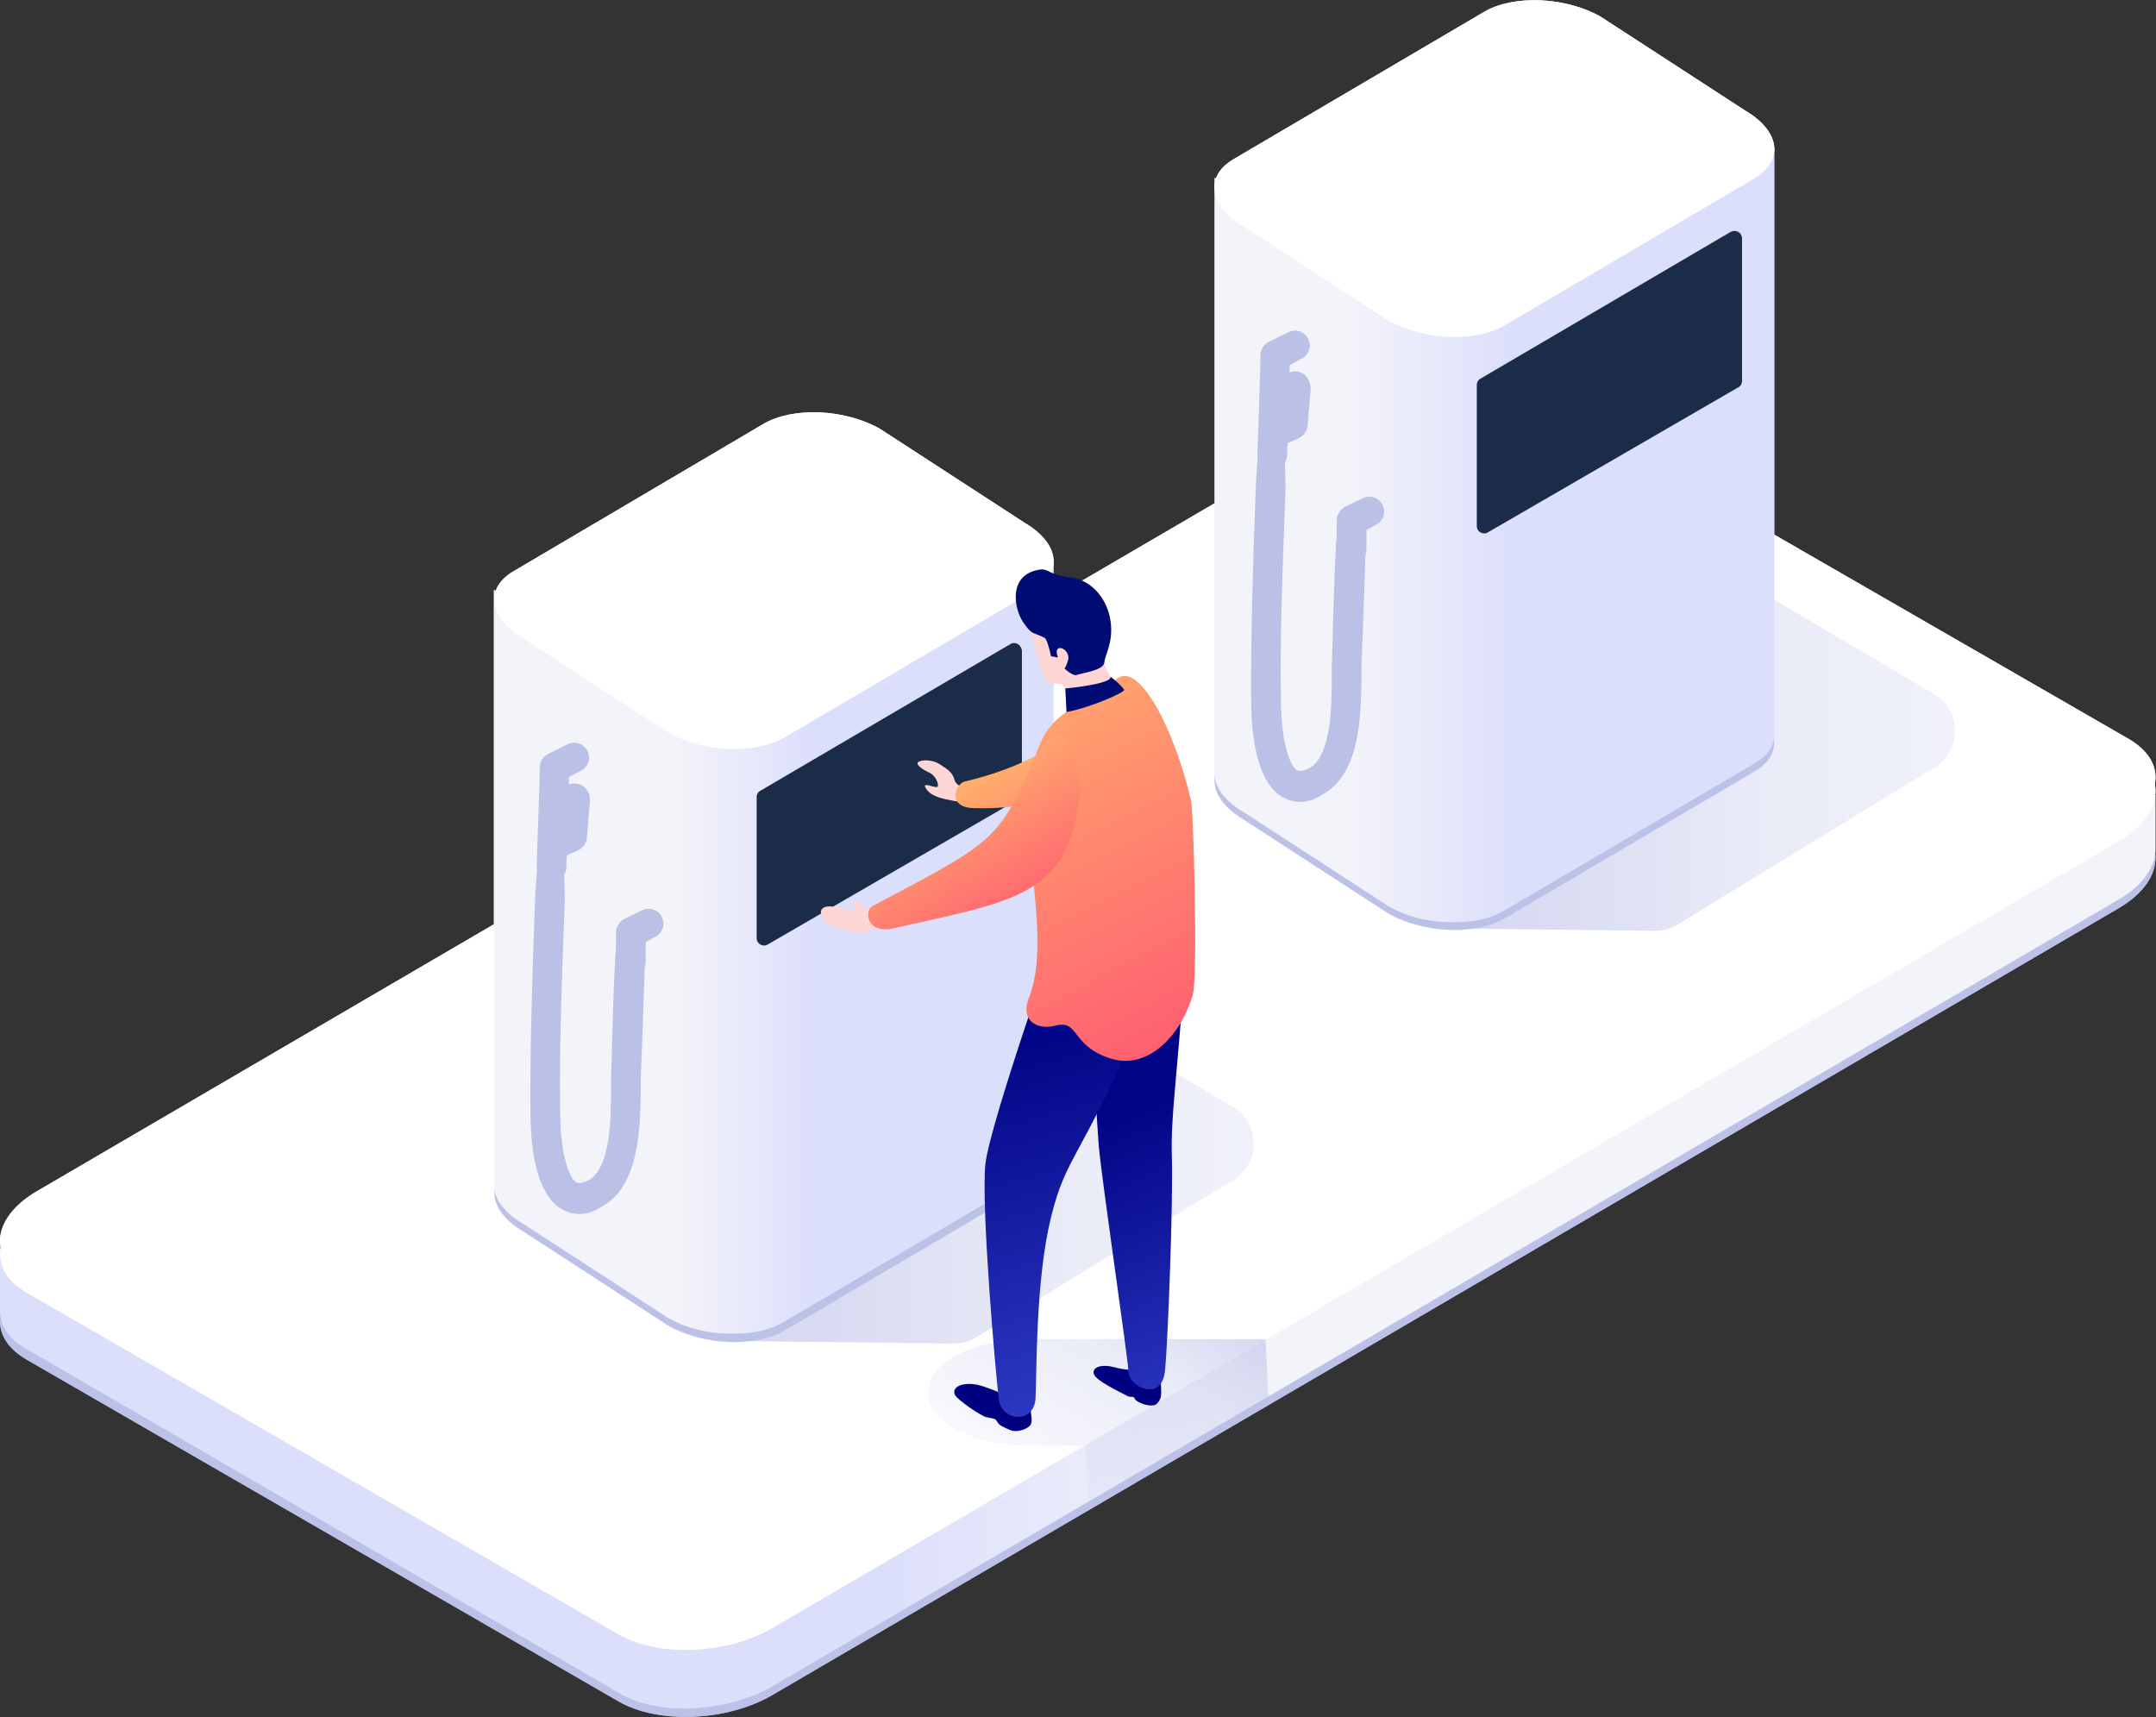 <svg xmlns="http://www.w3.org/2000/svg" viewBox="0 0 347.9 277.1"><rect x="0" y="0" width="347.9" height="277.1" fill="#333333" stroke="none"/><style>.st0{fill:#bcc1e8}.st2{fill:#fff}.st6{fill:#bbc0e6}.st7{fill:#1b2c49}.st18{fill:#ffd6d6}</style><path class="st0" d="M4.3 219.4l95.6 55.2c6.3 3.6 17.3 3.2 24.6-1l217.3-127c3.8-2.2 5.8-5 6-7.7.2-2.5-1.2-4.8-4.2-6.6L248 77.2c-6.3-3.6-17.3-3.2-24.6 1L6 205.2c-3.8 2.2-5.8 5-6 7.7-.1 2.4 1.2 4.7 4.3 6.5z"/><linearGradient id="SVGID_1_" gradientUnits="userSpaceOnUse" x1="2630.135" y1="191.605" x2="2574.215" y2="191.605" gradientTransform="matrix(-1 0 0 1 2771.894 0)"><stop offset="0" stop-color="#dcdffb"/><stop offset="1" stop-color="#f3f3fa"/></linearGradient><path d="M0 211.2v-9.1l37.4 18.2 186-108.9c7.3-4.2 18.3-4.7 24.6-1l62.4 36.1 37.4-18.2v9.2c-.2 2.7-2.2 5.5-6 7.7l-217.3 127c-3.8 2.2-8.6 3.3-13.2 3.5-4.3.1-8.4-.7-11.4-2.5L4.3 217.7c-3.1-1.7-4.4-4.1-4.3-6.5z" fill="url(#SVGID_1_)"/><path class="st2" d="M4.3 208.6l95.6 55.2c6.3 3.6 17.3 3.2 24.6-1l217.3-127c3.8-2.2 5.8-5 6-7.7.2-2.4-1.2-4.8-4.2-6.6L248 66.4c-6.3-3.6-17.3-3.2-24.6 1L6 194.3c-3.8 2.2-5.8 5-6 7.7-.1 2.5 1.2 4.8 4.3 6.6z"/><path class="st2" d="M4.3 206.4l95.6 55.2c6.3 3.6 17.3 3.2 24.6-1l217.3-127c3.8-2.2 5.8-5 6-7.7.2-2.5-1.2-4.8-4.2-6.6L248 64.2c-6.3-3.6-17.3-3.2-24.6 1L6 192.2c-3.8 2.2-5.8 5-6 7.7-.1 2.4 1.2 4.8 4.3 6.5z"/><linearGradient id="SVGID_2_" gradientUnits="userSpaceOnUse" x1="243.773" y1="120.243" x2="354.333" y2="120.243"><stop offset=".002" stop-color="#bcc1e8" stop-opacity=".6"/><stop offset=".397" stop-color="#bcc1e8" stop-opacity=".3"/><stop offset=".433" stop-color="#bcc1e8" stop-opacity=".3"/><stop offset="1" stop-color="#bcc1e8" stop-opacity=".1"/></linearGradient><path d="M232.5 149.8l34.5.4c1.3 0 2.6-.3 3.7-1l41.5-25.4c4.4-2.7 4.4-9.1-.1-11.8L277 91.3c-4.9-2.9-20.2 1.1-19.5 6.8l1.2 9.5 20.5 16.1-46.7 26.1z" fill="url(#SVGID_2_)"/><linearGradient id="SVGID_3_" gradientUnits="userSpaceOnUse" x1="130.635" y1="186.837" x2="241.194" y2="186.837"><stop offset=".002" stop-color="#bcc1e8" stop-opacity=".6"/><stop offset=".397" stop-color="#bcc1e8" stop-opacity=".3"/><stop offset=".433" stop-color="#bcc1e8" stop-opacity=".3"/><stop offset="1" stop-color="#bcc1e8" stop-opacity=".1"/></linearGradient><path d="M119.3 216.4l34.5.4c1.3 0 2.6-.3 3.7-1l41.5-25.4c4.4-2.7 4.4-9.1-.1-11.8l-35.1-20.7c-4.9-2.9-20.2 1.1-19.5 6.8l1.2 9.5 20.5 16.1-46.7 26.1z" fill="url(#SVGID_3_)"/><path class="st0" d="M286.3 119.5c-.1-2-1.7-4.2-4.6-5.9l-37.6-59.1c-5.6-3.2-14-3.6-18.8-.8l-26.1 67.6c-2.3 1.3-3.4 3.1-3.2 5 .1 2 1.7 4.2 4.6 5.9l23.4 15.2c5.6 3.2 14 3.6 18.8.8l40.3-23.7c2.3-1.3 3.3-3.1 3.2-5z"/><linearGradient id="SVGID_4_" gradientUnits="userSpaceOnUse" x1="1665.702" y1="86.333" x2="1620.039" y2="86.333" gradientTransform="translate(-1402.255)"><stop offset=".427" stop-color="#dcdffb"/><stop offset="1" stop-color="#f3f3fa"/></linearGradient><path d="M286.3 118.2V23.8l-28.6 11.9-4.4-4.5c-5.6-3.2-14-3.6-18.8-.8l-14.9 9L196 28.7v96.4c.1 2 1.7 4.2 4.6 5.9l23.4 15.2c2.9 1.7 6.5 2.6 10.1 2.6 3.3.1 6.4-.5 8.7-1.9l40.3-23.7c2.3-1.3 3.3-3.1 3.2-5z" fill="url(#SVGID_4_)"/><path class="st2" d="M286.3 23.8c-.1-2-1.7-4.2-4.6-5.9L258.3 2.7c-5.6-3.2-14-3.6-18.8-.8l-40.3 23.7c-2.3 1.3-3.4 3.1-3.2 5 .1 2 1.7 4.2 4.6 5.9L224 51.7c5.6 3.2 14 3.6 18.8.8l40.3-23.7c2.3-1.4 3.3-3.2 3.2-5z"/><path class="st6" d="M209.8 129.4c-1.2 0-2.2-.4-2.9-.8-4-2.4-4.9-9.4-5-14.8-.1-11.4.3-22.9.7-34.1.1-3.6.6-9.2 1.1-14 .6-5 2.8-2.5 3.3 4.1.3 3.7.5 7.4.4 10-.4 11.1-.9 22.6-.7 33.8.1 6.1 1.4 10 2.6 10.7.4.2 1 .1 1.9-.3 3.6-1.9 3.7-9.9 3.7-14.7v-2.1l.1-2.6c.1-4.4.3-11.8.6-17.1.1-1.3 1.1-2.4 2.5-2.3 1.3.1 2.4 1.2 2.3 2.5-.2 5.3-.4 12.6-.6 17l-.1 2.6v2c-.1 6.2-.2 15.6-6.3 18.9-1.3.9-2.5 1.2-3.6 1.2z"/><path class="st6" d="M218.1 91c-1.3 0-2.4-1.1-2.4-2.4V84c0-.9.5-1.7 1.3-2.2l2.9-1.4c1.2-.6 2.6-.1 3.2 1.1.6 1.2.1 2.6-1.1 3.2l-1.5.8v3.1c0 1.3-1.1 2.4-2.4 2.4zm-7.8-30.7c-.7-.4-1.5-.5-2.2-.2v-1.2l1.9-1c1.2-.6 1.7-2 1.1-3.2-.6-1.2-2-1.7-3.2-1.1l-3.2 1.6c-.8.4-1.3 1.2-1.3 2.1 0 1.8-.2 7.1-.5 15.9 0 1.3 1 2.4 2.3 2.5h.1c1.3 0 2.4-1 2.4-2.3 0-.7 0-1.3.1-1.9l1.8-.8c.8-.4 1.3-1.1 1.4-2l.5-6.1c-.1-1-.5-1.8-1.2-2.3z"/><path class="st7" d="M279.3 37.4l-40.4 23.7c-.4.2-.6.6-.6 1v22.8c0 .9 1 1.5 1.8 1l40.4-23.4c.4-.2.6-.6.6-1v-23c0-1-1-1.5-1.8-1.1z"/><path class="st0" d="M170 186c-.1-2-1.7-4.2-4.6-5.9L127.8 121c-5.6-3.2-14-3.6-18.8-.8l-26 67.6c-2.3 1.3-3.4 3.1-3.2 5 .1 2 1.7 4.2 4.6 5.9l23.4 15.2c5.6 3.2 14 3.6 18.8.8l40.3-23.7c2.2-1.3 3.3-3.1 3.1-5z"/><linearGradient id="SVGID_5_" gradientUnits="userSpaceOnUse" x1="1549.428" y1="152.834" x2="1511.771" y2="152.834" gradientTransform="translate(-1402.255)"><stop offset=".427" stop-color="#dcdffb"/><stop offset="1" stop-color="#f3f3fa"/></linearGradient><path d="M170 184.7V90.3l-28.6 11.9-4.4-4.5c-5.6-3.2-14-3.6-18.8-.8l-14.9 9-23.6-10.7v96.3c.1 2 1.7 4.2 4.6 5.9l23.4 15.2c2.9 1.7 6.5 2.6 10.1 2.6 3.3.1 6.4-.5 8.7-1.9l40.3-23.7c2.3-1.2 3.4-3 3.2-4.9z" fill="url(#SVGID_5_)"/><path class="st2" d="M170 90.3c-.1-2-1.7-4.2-4.6-5.9L142 69.2c-5.6-3.2-14-3.6-18.8-.8L83 92.1c-2.3 1.3-3.4 3.1-3.2 5 .1 2 1.7 4.2 4.6 5.9l23.4 15.2c5.6 3.2 14 3.6 18.8.8l40.3-23.7c2.2-1.4 3.3-3.2 3.1-5z"/><path class="st6" d="M93.5 195.9c-1.2 0-2.2-.4-2.9-.8-4-2.4-4.9-9.4-5-14.8-.1-11.4.3-22.9.7-34.1.1-3.6.6-9.2 1.1-14 .6-5 2.8-2.5 3.3 4.1.3 3.7.5 7.4.4 10-.4 11.1-.9 22.6-.7 33.8.1 6.1 1.4 10 2.6 10.7.4.2 1 .1 1.9-.3 3.6-1.9 3.7-9.9 3.7-14.7v-2.1l.1-2.6c.1-4.4.3-11.8.6-17.1.1-1.3 1.1-2.4 2.5-2.3 1.3.1 2.4 1.2 2.3 2.5-.2 5.3-.4 12.6-.6 17l-.1 2.6v2c-.1 6.2-.2 15.6-6.3 18.9-1.3.9-2.5 1.2-3.6 1.2z"/><path class="st6" d="M101.8 157.5c-1.3 0-2.4-1.1-2.4-2.4v-4.6c0-.9.5-1.7 1.3-2.2l2.9-1.4c1.2-.6 2.6-.1 3.2 1.1.6 1.2.1 2.6-1.1 3.2l-1.5.8v3.1c0 1.3-1.1 2.4-2.4 2.4zM94 126.8c-.7-.4-1.5-.5-2.2-.2v-1.2l1.9-1c1.2-.6 1.7-2 1.1-3.2-.6-1.2-2-1.7-3.2-1.1l-3.2 1.6c-.8.4-1.3 1.2-1.3 2.1 0 1.8-.2 7.1-.5 15.9 0 1.3 1 2.4 2.3 2.5h.1c1.3 0 2.4-1 2.4-2.3 0-.7 0-1.3.1-1.9l1.8-.8c.8-.4 1.3-1.1 1.4-2l.5-6.1c0-1-.4-1.8-1.2-2.3z"/><path class="st7" d="M163.1 103.9l-40.4 23.7c-.4.2-.6.6-.6 1v22.8c0 .9 1 1.5 1.8 1l40.4-23.4c.4-.2.6-.6.6-1v-23c-.1-1-1.1-1.5-1.8-1.1z"/><path class="st0" d="M4.3 219.4l95.6 55.2c6.3 3.6 17.3 3.2 24.6-1l217.3-127c3.8-2.2 5.8-5 6-7.7.2-2.5-1.2-4.8-4.2-6.6L248 77.2c-6.3-3.6-17.3-3.2-24.6 1L6 205.2c-3.8 2.2-5.8 5-6 7.7-.1 2.4 1.2 4.7 4.3 6.5z"/><linearGradient id="SVGID_6_" gradientUnits="userSpaceOnUse" x1="2630.135" y1="191.605" x2="2574.215" y2="191.605" gradientTransform="matrix(-1 0 0 1 2771.894 0)"><stop offset="0" stop-color="#dcdffb"/><stop offset="1" stop-color="#f3f3fa"/></linearGradient><path d="M0 211.2v-9.1l37.4 18.2 186-108.9c7.3-4.2 18.3-4.7 24.6-1l62.4 36.1 37.4-18.2v9.2c-.2 2.7-2.2 5.5-6 7.7l-217.3 127c-3.8 2.2-8.6 3.3-13.2 3.5-4.3.1-8.4-.7-11.4-2.5L4.3 217.7c-3.1-1.7-4.4-4.1-4.3-6.5z" fill="url(#SVGID_6_)"/><path class="st2" d="M4.3 208.6l95.6 55.2c6.3 3.6 17.3 3.2 24.6-1l217.3-127c3.8-2.2 5.8-5 6-7.7.2-2.4-1.2-4.8-4.2-6.6L248 66.4c-6.3-3.6-17.3-3.2-24.6 1L6 194.3c-3.8 2.2-5.8 5-6 7.7-.1 2.5 1.2 4.8 4.3 6.6z"/><path class="st2" d="M4.3 206.4l95.6 55.2c6.3 3.6 17.3 3.2 24.6-1l217.3-127c3.8-2.2 5.8-5 6-7.7.2-2.5-1.2-4.8-4.2-6.6L248 64.2c-6.3-3.6-17.3-3.2-24.6 1L6 192.2c-3.8 2.2-5.8 5-6 7.7-.1 2.4 1.2 4.8 4.3 6.5z"/><linearGradient id="SVGID_7_" gradientUnits="userSpaceOnUse" x1="243.773" y1="120.243" x2="354.333" y2="120.243"><stop offset=".002" stop-color="#bcc1e8" stop-opacity=".6"/><stop offset=".397" stop-color="#bcc1e8" stop-opacity=".3"/><stop offset=".433" stop-color="#bcc1e8" stop-opacity=".3"/><stop offset="1" stop-color="#bcc1e8" stop-opacity=".1"/></linearGradient><path d="M232.5 149.8l34.5.4c1.3 0 2.6-.3 3.7-1l41.5-25.4c4.4-2.7 4.4-9.1-.1-11.8L277 91.3c-4.9-2.9-20.2 1.1-19.5 6.8l1.2 9.5 20.5 16.1-46.7 26.1z" fill="url(#SVGID_7_)"/><linearGradient id="SVGID_8_" gradientUnits="userSpaceOnUse" x1="130.635" y1="186.837" x2="241.194" y2="186.837"><stop offset=".002" stop-color="#bcc1e8" stop-opacity=".6"/><stop offset=".397" stop-color="#bcc1e8" stop-opacity=".3"/><stop offset=".433" stop-color="#bcc1e8" stop-opacity=".3"/><stop offset="1" stop-color="#bcc1e8" stop-opacity=".1"/></linearGradient><path d="M119.3 216.4l34.5.4c1.3 0 2.6-.3 3.7-1l41.5-25.4c4.4-2.7 4.4-9.1-.1-11.8l-35.1-20.7c-4.9-2.9-20.2 1.1-19.5 6.8l1.2 9.5 20.5 16.1-46.7 26.1z" fill="url(#SVGID_8_)"/><path class="st0" d="M286.3 119.5c-.1-2-1.7-4.2-4.6-5.9l-37.6-59.1c-5.6-3.2-14-3.6-18.8-.8l-26.1 67.6c-2.3 1.3-3.4 3.1-3.2 5 .1 2 1.7 4.2 4.6 5.9l23.4 15.2c5.6 3.2 14 3.6 18.8.8l40.3-23.7c2.3-1.3 3.3-3.1 3.2-5z"/><linearGradient id="SVGID_9_" gradientUnits="userSpaceOnUse" x1="1665.702" y1="86.333" x2="1620.039" y2="86.333" gradientTransform="translate(-1402.255)"><stop offset=".427" stop-color="#dcdffb"/><stop offset="1" stop-color="#f3f3fa"/></linearGradient><path d="M286.3 118.2V23.8l-28.6 11.9-4.4-4.5c-5.6-3.2-14-3.6-18.8-.8l-14.9 9L196 28.7v96.4c.1 2 1.7 4.2 4.6 5.9l23.4 15.2c2.9 1.7 6.5 2.6 10.1 2.6 3.3.1 6.4-.5 8.7-1.9l40.3-23.7c2.3-1.3 3.3-3.1 3.2-5z" fill="url(#SVGID_9_)"/><path class="st2" d="M286.3 23.8c-.1-2-1.7-4.2-4.6-5.9L258.3 2.7c-5.6-3.2-14-3.6-18.8-.8l-40.3 23.7c-2.3 1.3-3.4 3.1-3.2 5 .1 2 1.7 4.2 4.6 5.9L224 51.7c5.6 3.2 14 3.6 18.8.8l40.3-23.7c2.3-1.4 3.3-3.2 3.2-5z"/><path class="st6" d="M209.8 129.4c-1.2 0-2.2-.4-2.9-.8-4-2.4-4.9-9.4-5-14.8-.1-11.4.3-22.9.7-34.1.1-3.6.6-9.2 1.1-14 .6-5 2.8-2.5 3.3 4.1.3 3.7.5 7.4.4 10-.4 11.1-.9 22.6-.7 33.8.1 6.1 1.4 10 2.6 10.7.4.2 1 .1 1.9-.3 3.6-1.9 3.7-9.9 3.7-14.7v-2.1l.1-2.6c.1-4.4.3-11.8.6-17.1.1-1.3 1.1-2.4 2.5-2.3 1.3.1 2.4 1.2 2.3 2.5-.2 5.3-.4 12.6-.6 17l-.1 2.6v2c-.1 6.2-.2 15.6-6.3 18.9-1.3.9-2.5 1.2-3.6 1.2z"/><path class="st6" d="M218.1 91c-1.3 0-2.4-1.1-2.4-2.4V84c0-.9.5-1.7 1.3-2.2l2.9-1.4c1.2-.6 2.6-.1 3.2 1.1.6 1.2.1 2.6-1.1 3.2l-1.5.8v3.1c0 1.3-1.1 2.4-2.4 2.4zm-7.8-30.7c-.7-.4-1.5-.5-2.2-.2v-1.2l1.9-1c1.2-.6 1.7-2 1.1-3.2-.6-1.2-2-1.7-3.2-1.1l-3.2 1.6c-.8.4-1.3 1.2-1.3 2.1 0 1.8-.2 7.1-.5 15.9 0 1.3 1 2.4 2.3 2.5h.1c1.3 0 2.4-1 2.4-2.3 0-.7 0-1.3.1-1.9l1.8-.8c.8-.4 1.3-1.1 1.4-2l.5-6.1c-.1-1-.5-1.8-1.2-2.3z"/><path class="st7" d="M279.3 37.4l-40.4 23.7c-.4.2-.6.6-.6 1v22.8c0 .9 1 1.5 1.8 1l40.4-23.4c.4-.2.6-.6.6-1v-23c0-1-1-1.5-1.8-1.1z"/><path class="st0" d="M170 186c-.1-2-1.7-4.2-4.6-5.9L127.8 121c-5.6-3.2-14-3.6-18.8-.8l-26 67.6c-2.3 1.3-3.4 3.1-3.2 5 .1 2 1.7 4.2 4.6 5.9l23.4 15.2c5.6 3.2 14 3.6 18.8.8l40.3-23.7c2.2-1.3 3.3-3.1 3.1-5z"/><linearGradient id="SVGID_10_" gradientUnits="userSpaceOnUse" x1="1549.428" y1="152.834" x2="1511.771" y2="152.834" gradientTransform="translate(-1402.255)"><stop offset=".427" stop-color="#dcdffb"/><stop offset="1" stop-color="#f3f3fa"/></linearGradient><path d="M170 184.7V90.3l-28.6 11.9-4.4-4.5c-5.6-3.2-14-3.6-18.8-.8l-14.9 9-23.6-10.7v96.3c.1 2 1.7 4.2 4.6 5.9l23.4 15.2c2.9 1.7 6.5 2.6 10.1 2.6 3.3.1 6.4-.5 8.7-1.9l40.3-23.7c2.3-1.2 3.4-3 3.2-4.9z" fill="url(#SVGID_10_)"/><path class="st2" d="M170 90.3c-.1-2-1.7-4.2-4.6-5.9L142 69.2c-5.6-3.2-14-3.6-18.8-.8L83 92.1c-2.3 1.3-3.4 3.1-3.2 5 .1 2 1.7 4.2 4.6 5.9l23.4 15.2c5.6 3.2 14 3.6 18.8.8l40.3-23.7c2.2-1.4 3.3-3.2 3.1-5z"/><path class="st6" d="M93.5 195.9c-1.2 0-2.2-.4-2.9-.8-4-2.4-4.9-9.4-5-14.8-.1-11.4.3-22.9.7-34.1.1-3.6.6-9.2 1.1-14 .6-5 2.8-2.5 3.3 4.1.3 3.7.5 7.4.4 10-.4 11.1-.9 22.6-.7 33.8.1 6.1 1.4 10 2.6 10.7.4.2 1 .1 1.9-.3 3.6-1.9 3.7-9.9 3.7-14.7v-2.1l.1-2.6c.1-4.4.3-11.8.6-17.1.1-1.3 1.1-2.4 2.5-2.3 1.3.1 2.4 1.2 2.3 2.5-.2 5.3-.4 12.6-.6 17l-.1 2.6v2c-.1 6.2-.2 15.6-6.3 18.9-1.3.9-2.5 1.2-3.6 1.2z"/><path class="st6" d="M101.8 157.5c-1.3 0-2.4-1.1-2.4-2.4v-4.6c0-.9.5-1.7 1.3-2.2l2.9-1.4c1.2-.6 2.6-.1 3.2 1.1.6 1.2.1 2.6-1.1 3.2l-1.5.8v3.1c0 1.3-1.1 2.4-2.4 2.4zM94 126.8c-.7-.4-1.5-.5-2.2-.2v-1.2l1.9-1c1.2-.6 1.7-2 1.1-3.2-.6-1.2-2-1.7-3.2-1.1l-3.2 1.6c-.8.4-1.3 1.2-1.3 2.1 0 1.8-.2 7.1-.5 15.9 0 1.3 1 2.4 2.3 2.5h.1c1.3 0 2.4-1 2.4-2.3 0-.7 0-1.3.1-1.9l1.8-.8c.8-.4 1.3-1.1 1.4-2l.5-6.1c0-1-.4-1.8-1.2-2.3z"/><path class="st7" d="M163.1 103.9l-40.4 23.7c-.4.2-.6.6-.6 1v22.8c0 .9 1 1.5 1.8 1l40.4-23.4c.4-.2.6-.6.6-1v-23c-.1-1-1.1-1.5-1.8-1.1z"/><g><defs><filter id="Adobe_OpacityMaskFilter" filterUnits="userSpaceOnUse" x="149.7" y="216.1" width="55" height="26.8"><feFlood result="back" flood-color="#fff" flood-opacity="1"/><feBlend in="SourceGraphic" in2="back"/></filter></defs><mask maskUnits="userSpaceOnUse" x="149.7" y="216.1" width="55" height="26.8" id="SVGID_11_"><g filter="url(#Adobe_OpacityMaskFilter)"><defs><filter id="Adobe_OpacityMaskFilter_1_" filterUnits="userSpaceOnUse" x="149.7" y="216.1" width="100.3" height="17.2"><feFlood result="back" flood-color="#fff" flood-opacity="1"/><feBlend in="SourceGraphic" in2="back"/></filter></defs><linearGradient id="SVGID_12_" gradientUnits="userSpaceOnUse" x1="-454.997" y1="466.097" x2="-354.732" y2="466.097" gradientTransform="matrix(1 0 0 -1 604.708 690.802)"><stop offset="0" stop-color="#fff"/><stop offset="1"/></linearGradient><path d="M166.2 233.3c-9.1 0-16.5-3.8-16.5-8.6s7.4-8.6 16.5-8.6H250v17.2h-83.8z" mask="url(#SVGID_11_)" fill="url(#SVGID_12_)"/></g></mask><linearGradient id="SVGID_13_" gradientUnits="userSpaceOnUse" x1="-416.998" y1="484.201" x2="-435.766" y2="451.694" gradientTransform="matrix(1 0 0 -1 604.708 690.802)"><stop offset=".002" stop-color="#bcc1e8" stop-opacity=".6"/><stop offset=".397" stop-color="#bcc1e8" stop-opacity=".3"/><stop offset=".433" stop-color="#bcc1e8" stop-opacity=".3"/><stop offset="1" stop-color="#bcc1e8" stop-opacity=".1"/></linearGradient><path d="M166.2 233.3c-9.1 0-16.5-3.8-16.5-8.6s7.4-8.6 16.5-8.6h38l.5 10-29.1 16.8-.4-9.6h-9z" fill="url(#SVGID_13_)"/></g><g><path class="st18" d="M156.1 129.6c-3.7-.6-5.8-.9-6.7-2.4-.7-1.1 1.2-.1 1.8-.2.4-.1 0-1.7-1.2-2.3-1.3-.6-2.5-1.5-1.7-1.8.8-.4 2.4-.2 3.3.4.9.6 2.1 1.2 2.4 2.5.4 1.3 2 1.3 2 1.3l.1 2.5zm-13.6 19.5c-3.4 1.1-2 1.9-5.4 1.1-3.3-.8-3.3-.8-4-1.6-1-1.1-1-2.6 1.3-2.3 2.3.3 3.4.7 3.5.4.2-.3-.6-1.3.1-1.4.6-.1.7.5 1.2 1.1.5.6 3-.5 3-.5l.3 3.2z"/><linearGradient id="SVGID_14_" gradientUnits="userSpaceOnUse" x1="5740.007" y1="89.255" x2="5740.213" y2="90.904" gradientTransform="scale(-1 1) rotate(3.25 -27.069 -103780.699)"><stop offset="0" stop-color="#010080"/><stop offset="1" stop-color="#d814ff"/></linearGradient><path d="M166.3 227c0 1.5.4 2.2 0 2.9-.4.7-2.2 1.3-3.2.9-1.2-.5-1.9-.8-2.2-1.4-.3-.6-.8-.5-1.7-.7-.9-.2-4.7-2.8-5.1-3.6-.7-1.5 1.8-2.3 4.5-1.4 2.8.9 6.9 2.9 6.9 2.9l.8.4z" fill="url(#SVGID_14_)"/><linearGradient id="SVGID_15_" gradientUnits="userSpaceOnUse" x1="5717.617" y1="82.849" x2="5717.785" y2="84.192" gradientTransform="scale(-1 1) rotate(3.25 -27.069 -103780.699)"><stop offset="0" stop-color="#010080"/><stop offset="1" stop-color="#d814ff"/></linearGradient><path d="M187.3 222.7c.1 2.5.2 2.9-.6 3.8-.8.8-3.4-.2-3.6-.8-.2-.6-.6 0-1.5-.6-.9-.5-4.8-2.3-5.1-3.4-.3-1.1 1.3-1.6 3.2-1.1 1.7.5 4.4.6 4.4.6l3.2 1.5z" fill="url(#SVGID_15_)"/><linearGradient id="SVGID_16_" gradientUnits="userSpaceOnUse" x1="124.001" y1="178.115" x2="162.065" y2="265.287" gradientTransform="translate(59.593)"><stop offset="0" stop-color="#010486"/><stop offset="1" stop-color="#5468f9"/></linearGradient><path d="M191.6 149.2c-1.1 20.7-2.8 30.4-2.5 37.6.2 7.2-.6 29-1.1 34.3-.5 5.3-5.8 2.7-5.9.3-.1-2.4-4.2-30.1-4.8-36.5-.5-6.4-2.1-36.3-2.1-36.3l16.4.6z" fill="url(#SVGID_16_)"/><linearGradient id="SVGID_17_" gradientUnits="userSpaceOnUse" x1="105.418" y1="167.232" x2="136.198" y2="275.786" gradientTransform="translate(59.593)"><stop offset="0" stop-color="#010486"/><stop offset="1" stop-color="#5468f9"/></linearGradient><path d="M184.2 164.2c-10 23.3-12.1 22.1-14.6 32.2-2.5 10.1-2.3 25-2.5 29.2-.2 4.2-5.4 3.8-5.9.3-.5-3.4-2.9-31.3-2.2-38 .7-6.6 12.2-39.1 12.2-39.1l10.5 5.3 2.5 10.1z" fill="url(#SVGID_17_)"/><path class="st18" d="M179.2 109.2c-1.1-1.6-1.7-4-1.2-5.3.4-1.3 1.6-8.1-3.6-9.7-5.3-1.6-9.1 3-7.9 8.1 1.2 5 1.8 7.8 3.2 8 1.4.1 1.8-.2 2.2.8.4 1.1 6.1-.3 6.1-.3l1.3-.5-.1-1.1z"/><linearGradient id="SVGID_18_" gradientUnits="userSpaceOnUse" x1="122.447" y1="144.831" x2="109.133" y2="120.238" gradientTransform="translate(59.593)"><stop offset="0" stop-color="#ff5b71"/><stop offset="1" stop-color="#ffad6d"/></linearGradient><path d="M155.7 126.1c19-4.4 25.2-16.3 25.2-16.3l5.7 8s-9.7 13.3-29.5 12.6c-4.4-.1-2.9-4-1.4-4.3z" fill="url(#SVGID_18_)"/><linearGradient id="SVGID_19_" gradientUnits="userSpaceOnUse" x1="133.257" y1="171.346" x2="100.832" y2="108.141" gradientTransform="translate(59.593)"><stop offset="0" stop-color="#ff5b71"/><stop offset="1" stop-color="#ffad6d"/></linearGradient><path d="M180.4 109.4c-10.9 7.1-11.7 6.5-14.4 16.2-2 7.3 4 25.6 0 35.5-1.4 3.5 1.3 5.2 4.3 4.4 3.9-1 2.5 3.3 8.9 5.3 6.2 2 11.6-4.1 13.3-10.4.8-3.3.1-29.4-.3-31.2-2.7-11.5-8.2-22.1-11.8-19.8z" fill="url(#SVGID_19_)"/><path d="M179.2 109.2s1.6 1.2 2.2 2.1c.2.4-5.5 2.9-9.3 3.6l-.2-3.8s7.6-.7 7.3-1.9zm-11.3-17.3c-5.3.7-4.3 6.3-2.8 8.5s1.5 1.5 3.4 2.5c0 0 .4-.2 1.1 3 0 0 .7.1 1 .2s-.4-.9.1-1.4c.5-.5 2.1.5 1.6 2s-.6 1.1-.6 1.1 1.4 1.4 2.1 1.1c.7-.3 4.3-.7 4.4-2 .1-1.3 1.5-3.2 1-6.7s-3-6.6-6.4-7c-3.5-.4-3.7-1.5-4.9-1.3z" fill="#000b73"/><linearGradient id="SVGID_20_" gradientUnits="userSpaceOnUse" x1="106.02" y1="150.065" x2="92.04" y2="126.333" gradientTransform="translate(59.593)"><stop offset="0" stop-color="#ff5b71"/><stop offset="1" stop-color="#ffad6d"/></linearGradient><path d="M140.8 146.2c19.1-10.1 20-10.4 25.5-22.2 6-12.8 8.2 1.7 7.9 4.3-1.7 16.4-10.7 17.1-30 21.5-4.4 1-4.8-2.9-3.4-3.6z" fill="url(#SVGID_20_)"/></g></svg>